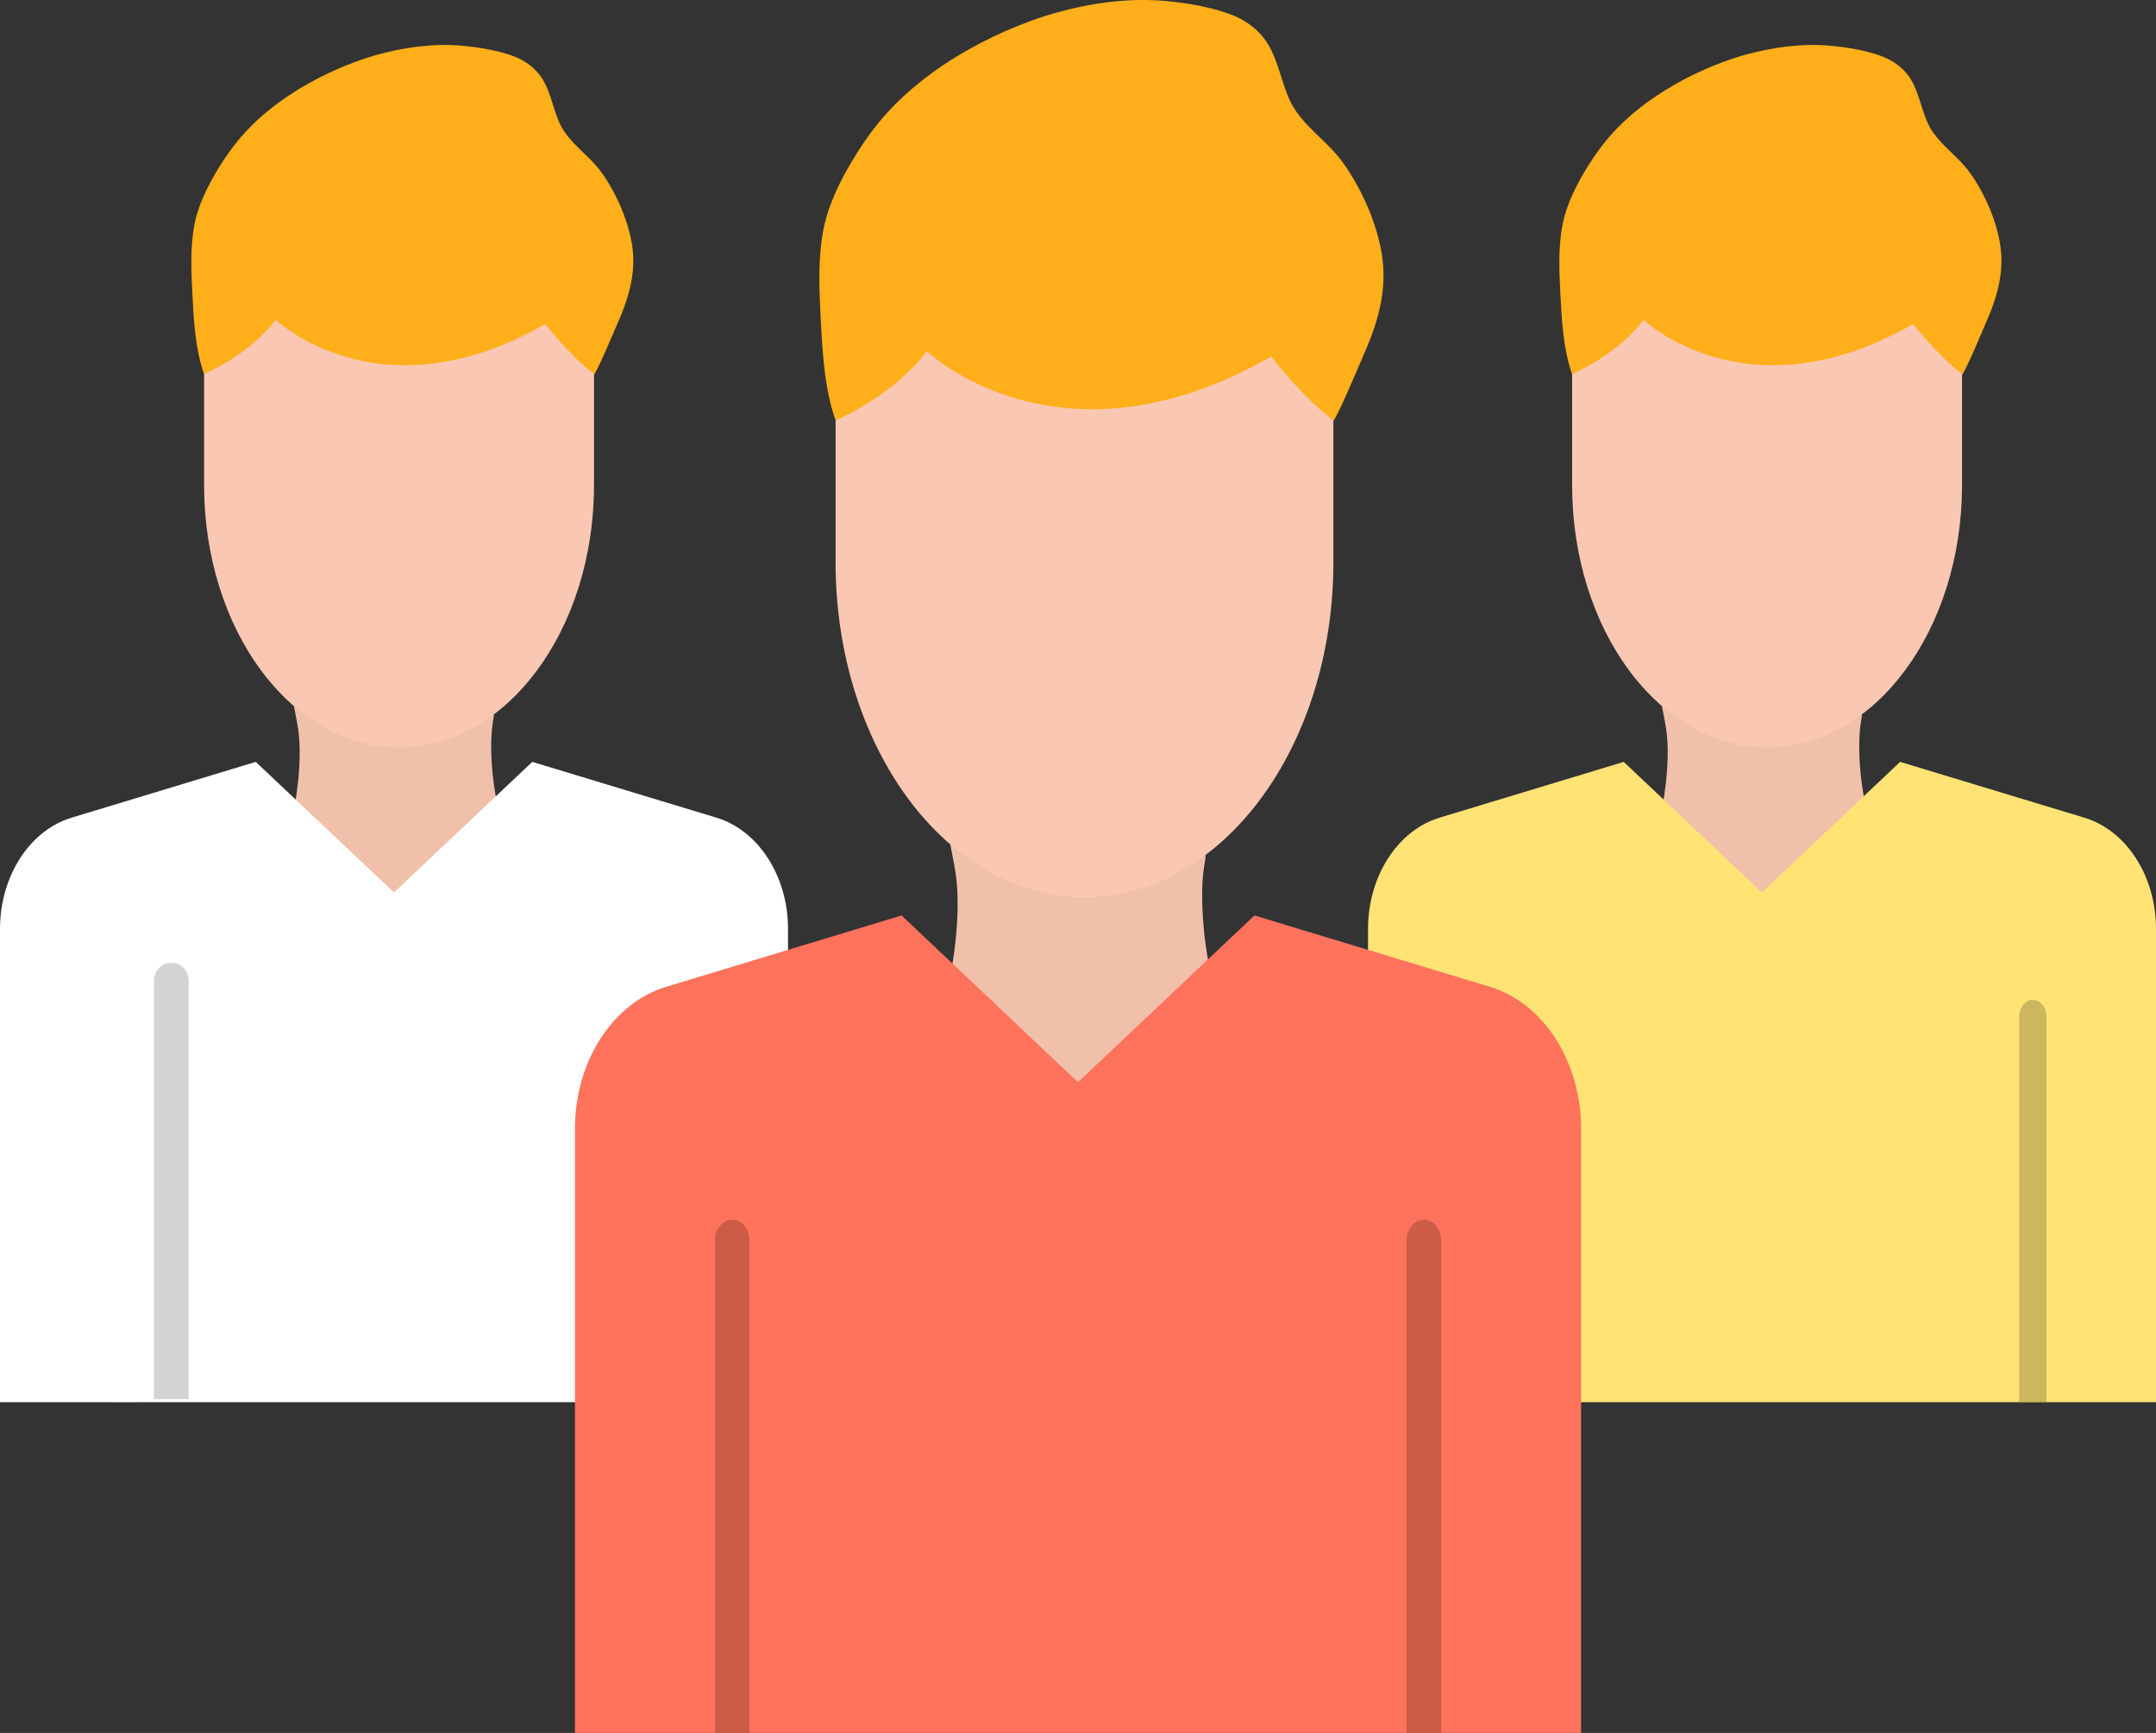 <svg width="56" height="45" viewBox="0 0 56 45" fill="none" xmlns="http://www.w3.org/2000/svg">
<rect x="0" y="0" width="56" height="45" fill="#333333" stroke="none"/>
<path d="M40.833 9.713C40.607 9.075 40.567 8.352 40.53 7.647C40.501 7.04 40.468 6.415 40.589 5.821C40.712 5.192 41.077 4.558 41.394 4.084C41.464 3.982 41.536 3.88 41.613 3.782C42.678 2.395 44.431 1.673 45.325 1.424C46.046 1.225 46.812 1.119 47.559 1.189C47.975 1.229 48.413 1.3 48.817 1.438C49.149 1.553 49.481 1.766 49.678 2.142C49.893 2.546 49.944 3.06 50.203 3.428C50.483 3.831 50.866 4.075 51.154 4.469C51.541 4.997 51.923 5.83 51.978 6.575C52.029 7.244 51.81 7.878 51.559 8.436C51.515 8.534 51.07 9.607 50.968 9.722H40.833V9.713Z" fill="#FFAF19"/>
<path d="M48.358 18.614C48.314 18.853 48.285 19.101 48.292 19.491C48.31 20.449 48.522 21.331 48.759 22.022V26.57H42.882V22.124C43.097 21.455 43.297 20.564 43.316 19.642C43.327 19.044 43.25 18.782 43.173 18.37V16.007H48.361L48.358 18.614Z" fill="#F0C0AA"/>
<path d="M50.962 9.712V12.593C50.962 16.356 48.694 19.41 45.898 19.41C43.101 19.41 40.834 16.36 40.834 12.593V9.712C40.834 9.712 42.015 9.215 42.689 8.302C42.689 8.302 45.38 10.886 49.693 8.413C49.696 8.417 50.345 9.251 50.962 9.712Z" fill="#F9C7B2"/>
<path d="M56 24.123V36.41H35.533V24.123C35.533 22.758 36.298 21.566 37.388 21.234L42.175 19.784L45.763 23.175L49.354 19.784L54.141 21.234C55.235 21.566 56 22.754 56 24.123Z" fill="#FFE375"/>
<path d="M39.084 26.394V36.403H38.377V26.394C38.377 26.159 38.533 25.964 38.73 25.964C38.927 25.969 39.084 26.159 39.084 26.394Z" fill="#CCB65E"/>
<path d="M53.155 26.394V36.403H52.448V26.394C52.448 26.159 52.605 25.964 52.801 25.964C52.995 25.969 53.155 26.159 53.155 26.394Z" fill="#CCB65E"/>
<path d="M5.3 9.713C5.074 9.075 5.034 8.352 4.998 7.647C4.965 7.04 4.939 6.415 5.052 5.821C5.176 5.192 5.541 4.558 5.858 4.084C5.927 3.982 6 3.88 6.077 3.782C7.141 2.395 8.895 1.673 9.788 1.424C10.51 1.225 11.276 1.119 12.023 1.189C12.439 1.229 12.876 1.3 13.281 1.438C13.613 1.553 13.944 1.766 14.141 2.142C14.356 2.546 14.407 3.06 14.666 3.428C14.947 3.831 15.33 4.075 15.618 4.469C16.001 4.997 16.384 5.83 16.442 6.575C16.493 7.244 16.274 7.878 16.023 8.436C15.979 8.534 15.53 9.607 15.432 9.722H5.3V9.713Z" fill="#FFAF19"/>
<path d="M12.825 18.614C12.781 18.853 12.752 19.101 12.759 19.491C12.778 20.449 12.989 21.331 13.226 22.022V26.57H7.349V22.124C7.564 21.455 7.768 20.564 7.783 19.642C7.794 19.044 7.717 18.782 7.641 18.37V16.007H12.829L12.825 18.614Z" fill="#F0C0AA"/>
<path d="M15.429 9.712V12.593C15.429 16.356 13.161 19.41 10.365 19.41C7.568 19.41 5.301 16.36 5.301 12.593V9.712C5.301 9.712 6.482 9.215 7.16 8.302C7.16 8.302 9.851 10.886 14.164 8.413C14.164 8.417 14.813 9.251 15.429 9.712Z" fill="#F9C7B2"/>
<path d="M20.468 24.123V36.41H0V24.123C0 22.758 0.766 21.566 1.856 21.234L6.643 19.784L10.234 23.175L13.825 19.784L18.612 21.234C19.702 21.566 20.468 22.754 20.468 24.123Z" fill="white"/>
<path d="M3.551 26.394V36.403H2.844V26.394C2.844 26.159 3.001 25.964 3.197 25.964C3.394 25.964 3.551 26.159 3.551 26.394Z" fill="white"/>
<path d="M17.619 26.394V36.403H16.916V26.394C16.916 26.159 17.072 25.964 17.269 25.964C17.462 25.969 17.619 26.159 17.619 26.394Z" fill="white"/>
<path d="M21.704 10.918C21.416 10.107 21.365 9.18 21.317 8.281C21.277 7.505 21.241 6.707 21.39 5.949C21.547 5.147 22.014 4.336 22.419 3.728C22.51 3.596 22.601 3.467 22.696 3.343C24.055 1.574 26.294 0.648 27.435 0.329C28.358 0.072 29.335 -0.061 30.286 0.027C30.819 0.076 31.373 0.169 31.89 0.347C32.313 0.493 32.736 0.763 32.991 1.246C33.265 1.76 33.334 2.417 33.662 2.886C34.02 3.4 34.512 3.711 34.876 4.216C35.368 4.89 35.857 5.954 35.926 6.902C35.992 7.758 35.711 8.569 35.39 9.282C35.336 9.402 34.763 10.776 34.636 10.922L21.704 10.918Z" fill="#FFAF19"/>
<path d="M31.311 22.285C31.256 22.591 31.216 22.905 31.227 23.406C31.249 24.63 31.519 25.751 31.821 26.633V32.44H24.318V26.762C24.595 25.91 24.851 24.771 24.872 23.592C24.887 22.83 24.789 22.498 24.69 21.97V18.952H31.315L31.311 22.285Z" fill="#F0C0AA"/>
<path d="M34.634 10.918V14.597C34.634 19.402 31.739 23.298 28.167 23.298C24.594 23.298 21.703 19.402 21.703 14.597V10.918C21.703 10.918 23.208 10.284 24.072 9.119C24.072 9.119 27.507 12.416 33.016 9.26C33.016 9.265 33.843 10.324 34.634 10.918Z" fill="#F9C7B2"/>
<path d="M41.067 29.312V44.999H14.934V29.312C14.934 27.566 15.911 26.046 17.303 25.625L23.417 23.772L28 28.102L32.583 23.772L38.697 25.625C40.09 26.046 41.067 27.566 41.067 29.312Z" fill="#FF725C"/>
<path d="M19.469 32.222V45.001H18.569V32.222C18.569 31.921 18.769 31.672 19.021 31.672C19.273 31.672 19.469 31.921 19.469 32.222Z" fill="#CC5B48"/>
<path d="M4.901 25.467V36.328H4V25.467C4 25.211 4.201 25 4.452 25C4.704 25 4.901 25.211 4.901 25.467Z" fill="#D1D3D4"/>
<path d="M37.435 32.222V45.001H36.531V32.222C36.531 31.921 36.731 31.672 36.983 31.672C37.231 31.672 37.435 31.921 37.435 32.222Z" fill="#CC5B48"/>
</svg>

